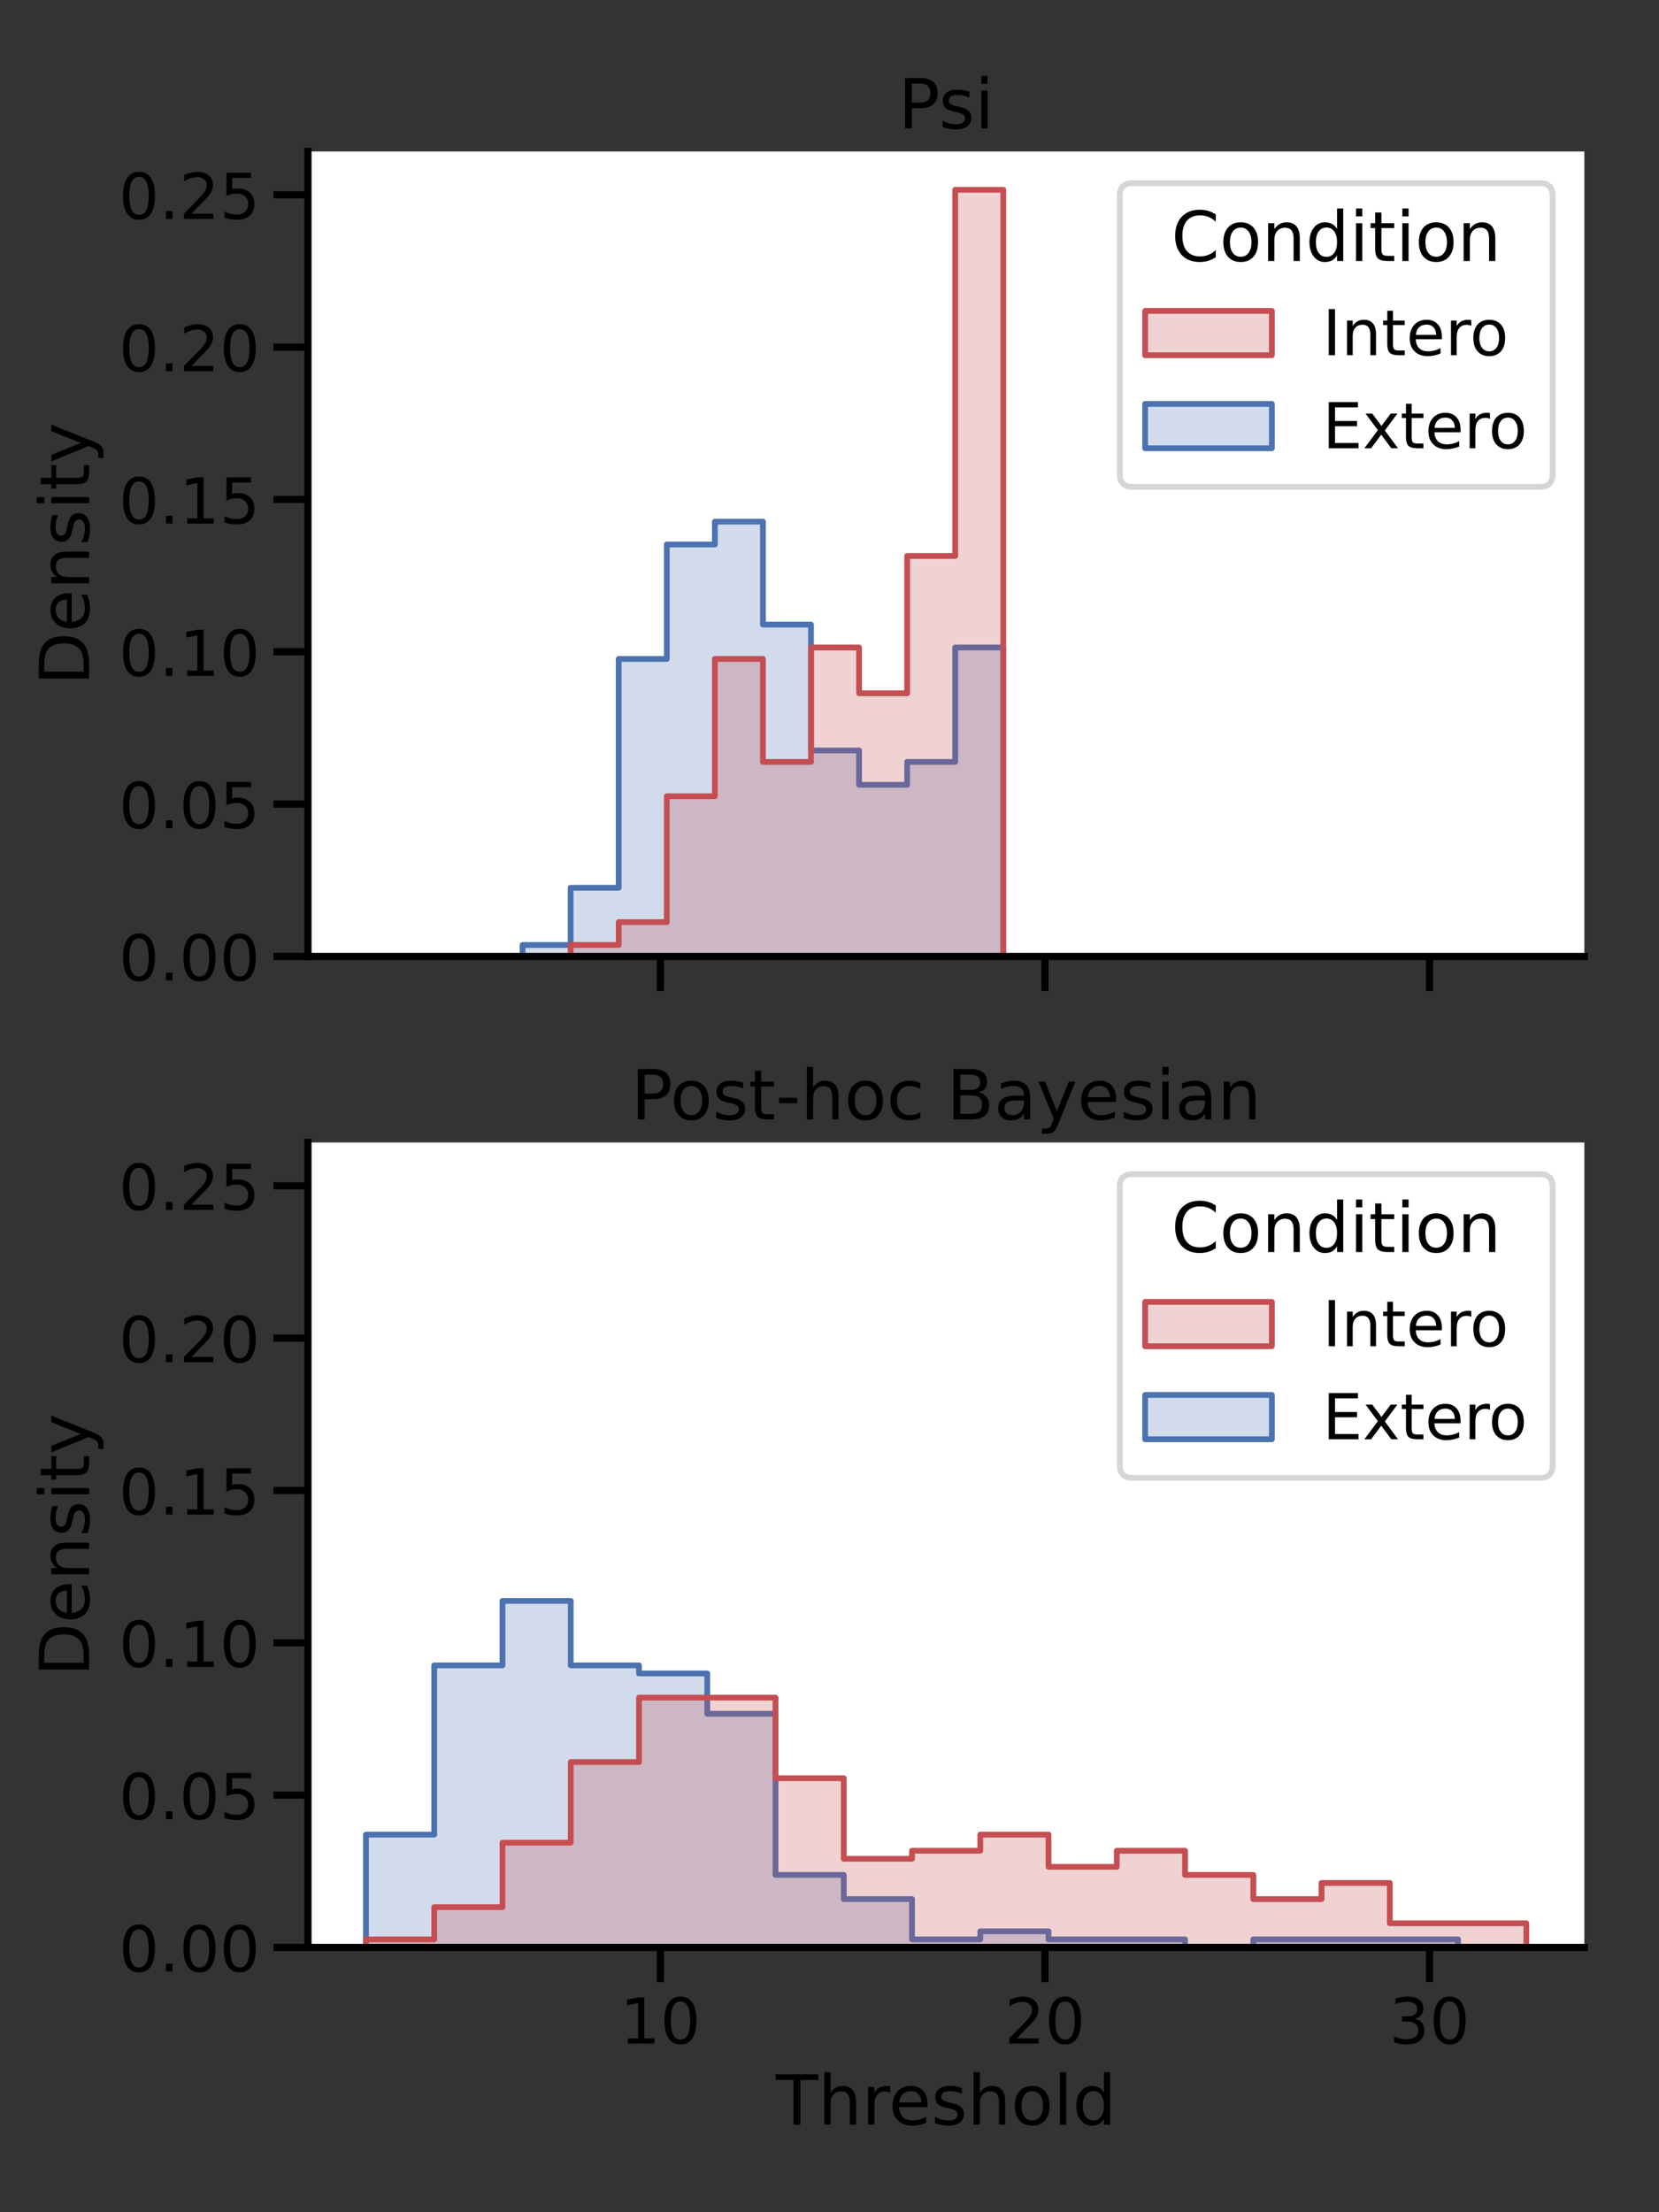 <?xml version="1.0" encoding="utf-8" standalone="no"?>
<!DOCTYPE svg PUBLIC "-//W3C//DTD SVG 1.1//EN"
  "http://www.w3.org/Graphics/SVG/1.1/DTD/svg11.dtd">
<!-- Created with matplotlib (https://matplotlib.org/) -->
<svg height="576pt" version="1.1" viewBox="0 0 432 576" width="432pt" xmlns="http://www.w3.org/2000/svg" xmlns:xlink="http://www.w3.org/1999/xlink">
 <rect x="0" y="0" width="432" height="576" fill="#333333" stroke="none"/>
 <defs>
  <style type="text/css">*{stroke-linecap:butt;stroke-linejoin:round;}</style>
 </defs>
 <g id="figure_1">
  <g id="patch_1">
   <path d="M 0 576 
L 432 576 
L 432 0 
L 0 0 
z
" style="fill:none;"/>
  </g>
  <g id="axes_1">
   <g id="patch_2">
    <path d="M 80.19 249.03 
L 412.56 249.03 
L 412.56 39.44 
L 80.19 39.44 
z
" style="fill:#ffffff;"/>
   </g>
   <g id="PolyCollection_1">
    <defs>
     <path d="M 136.075 -329.949 
L 136.075 -326.97 
L 148.593 -326.97 
L 148.593 -326.97 
L 161.111 -326.97 
L 161.111 -326.97 
L 173.629 -326.97 
L 173.629 -326.97 
L 186.148 -326.97 
L 186.148 -326.97 
L 198.666 -326.97 
L 198.666 -326.97 
L 211.184 -326.97 
L 211.184 -326.97 
L 223.702 -326.97 
L 223.702 -326.97 
L 236.22 -326.97 
L 236.22 -326.97 
L 248.738 -326.97 
L 248.738 -326.97 
L 261.256 -326.97 
L 261.256 -326.97 
L 261.256 -407.41 
L 261.256 -407.41 
L 261.256 -407.41 
L 248.738 -407.41 
L 248.738 -377.617 
L 236.22 -377.617 
L 236.22 -371.659 
L 223.702 -371.659 
L 223.702 -380.596 
L 211.184 -380.596 
L 211.184 -413.368 
L 198.666 -413.368 
L 198.666 -440.181 
L 186.148 -440.181 
L 186.148 -434.223 
L 173.629 -434.223 
L 173.629 -404.43 
L 161.111 -404.43 
L 161.111 -344.845 
L 148.593 -344.845 
L 148.593 -329.949 
L 136.075 -329.949 
z
" id="me4d2d874b7" style="stroke:#4c72b0;stroke-width:1.5;"/>
    </defs>
    <g clip-path="url(#pc66f70544a)">
     <use style="fill:#4c72b0;fill-opacity:0.25;stroke:#4c72b0;stroke-width:1.5;" x="0" xlink:href="#me4d2d874b7" y="576"/>
    </g>
   </g>
   <g id="PolyCollection_2">
    <defs>
     <path d="M 136.075 -326.97 
L 136.075 -326.97 
L 148.593 -326.97 
L 148.593 -326.97 
L 161.111 -326.97 
L 161.111 -326.97 
L 173.629 -326.97 
L 173.629 -326.97 
L 186.148 -326.97 
L 186.148 -326.97 
L 198.666 -326.97 
L 198.666 -326.97 
L 211.184 -326.97 
L 211.184 -326.97 
L 223.702 -326.97 
L 223.702 -326.97 
L 236.22 -326.97 
L 236.22 -326.97 
L 248.738 -326.97 
L 248.738 -326.97 
L 261.256 -326.97 
L 261.256 -326.97 
L 261.256 -526.58 
L 261.256 -526.58 
L 261.256 -526.58 
L 248.738 -526.58 
L 248.738 -431.244 
L 236.22 -431.244 
L 236.22 -395.493 
L 223.702 -395.493 
L 223.702 -407.41 
L 211.184 -407.41 
L 211.184 -377.617 
L 198.666 -377.617 
L 198.666 -404.43 
L 186.148 -404.43 
L 186.148 -368.679 
L 173.629 -368.679 
L 173.629 -335.908 
L 161.111 -335.908 
L 161.111 -329.949 
L 148.593 -329.949 
L 148.593 -326.97 
L 136.075 -326.97 
z
" id="mf12b22eb9f" style="stroke:#c44e52;stroke-width:1.5;"/>
    </defs>
    <g clip-path="url(#pc66f70544a)">
     <use style="fill:#c44e52;fill-opacity:0.25;stroke:#c44e52;stroke-width:1.5;" x="0" xlink:href="#mf12b22eb9f" y="576"/>
    </g>
   </g>
   <g id="matplotlib.axis_1">
    <g id="xtick_1">
     <g id="line2d_1">
      <defs>
       <path d="M 0 0 
L 0 9 
" id="mfdfb6f76f3" style="stroke:#000000;stroke-width:1.875;"/>
      </defs>
      <g>
       <use style="stroke:#000000;stroke-width:1.875;" x="171.951" xlink:href="#mfdfb6f76f3" y="249.03"/>
      </g>
     </g>
    </g>
    <g id="xtick_2">
     <g id="line2d_2">
      <g>
       <use style="stroke:#000000;stroke-width:1.875;" x="272.098" xlink:href="#mfdfb6f76f3" y="249.03"/>
      </g>
     </g>
    </g>
    <g id="xtick_3">
     <g id="line2d_3">
      <g>
       <use style="stroke:#000000;stroke-width:1.875;" x="372.245" xlink:href="#mfdfb6f76f3" y="249.03"/>
      </g>
     </g>
    </g>
   </g>
   <g id="matplotlib.axis_2">
    <g id="ytick_1">
     <g id="line2d_4">
      <defs>
       <path d="M 0 0 
L -9 0 
" id="mc3968d16d3" style="stroke:#000000;stroke-width:1.875;"/>
      </defs>
      <g>
       <use style="stroke:#000000;stroke-width:1.875;" x="80.19" xlink:href="#mc3968d16d3" y="249.03"/>
      </g>
     </g>
     <g id="text_1">
      <!-- 0.00 -->
      <g transform="translate(30.952 255.299)scale(0.165 -0.165)">
       <defs>
        <path d="M 31.781 66.406 
Q 24.172 66.406 20.328 58.906 
Q 16.5 51.422 16.5 36.375 
Q 16.5 21.391 20.328 13.891 
Q 24.172 6.391 31.781 6.391 
Q 39.453 6.391 43.281 13.891 
Q 47.125 21.391 47.125 36.375 
Q 47.125 51.422 43.281 58.906 
Q 39.453 66.406 31.781 66.406 
z
M 31.781 74.219 
Q 44.047 74.219 50.516 64.516 
Q 56.984 54.828 56.984 36.375 
Q 56.984 17.969 50.516 8.266 
Q 44.047 -1.422 31.781 -1.422 
Q 19.531 -1.422 13.062 8.266 
Q 6.594 17.969 6.594 36.375 
Q 6.594 54.828 13.062 64.516 
Q 19.531 74.219 31.781 74.219 
z
" id="DejaVuSans-48"/>
        <path d="M 10.688 12.406 
L 21 12.406 
L 21 0 
L 10.688 0 
z
" id="DejaVuSans-46"/>
       </defs>
       <use xlink:href="#DejaVuSans-48"/>
       <use x="63.623" xlink:href="#DejaVuSans-46"/>
       <use x="95.41" xlink:href="#DejaVuSans-48"/>
       <use x="159.033" xlink:href="#DejaVuSans-48"/>
      </g>
     </g>
    </g>
    <g id="ytick_2">
     <g id="line2d_5">
      <g>
       <use style="stroke:#000000;stroke-width:1.875;" x="80.19" xlink:href="#mc3968d16d3" y="209.37"/>
      </g>
     </g>
     <g id="text_2">
      <!-- 0.05 -->
      <g transform="translate(30.952 215.638)scale(0.165 -0.165)">
       <defs>
        <path d="M 10.797 72.906 
L 49.516 72.906 
L 49.516 64.594 
L 19.828 64.594 
L 19.828 46.734 
Q 21.969 47.469 24.109 47.828 
Q 26.266 48.188 28.422 48.188 
Q 40.625 48.188 47.75 41.5 
Q 54.891 34.812 54.891 23.391 
Q 54.891 11.625 47.562 5.094 
Q 40.234 -1.422 26.906 -1.422 
Q 22.312 -1.422 17.547 -0.641 
Q 12.797 0.141 7.719 1.703 
L 7.719 11.625 
Q 12.109 9.234 16.797 8.062 
Q 21.484 6.891 26.703 6.891 
Q 35.156 6.891 40.078 11.328 
Q 45.016 15.766 45.016 23.391 
Q 45.016 31 40.078 35.438 
Q 35.156 39.891 26.703 39.891 
Q 22.75 39.891 18.812 39.016 
Q 14.891 38.141 10.797 36.281 
z
" id="DejaVuSans-53"/>
       </defs>
       <use xlink:href="#DejaVuSans-48"/>
       <use x="63.623" xlink:href="#DejaVuSans-46"/>
       <use x="95.41" xlink:href="#DejaVuSans-48"/>
       <use x="159.033" xlink:href="#DejaVuSans-53"/>
      </g>
     </g>
    </g>
    <g id="ytick_3">
     <g id="line2d_6">
      <g>
       <use style="stroke:#000000;stroke-width:1.875;" x="80.19" xlink:href="#mc3968d16d3" y="169.709"/>
      </g>
     </g>
     <g id="text_3">
      <!-- 0.10 -->
      <g transform="translate(30.952 175.978)scale(0.165 -0.165)">
       <defs>
        <path d="M 12.406 8.297 
L 28.516 8.297 
L 28.516 63.922 
L 10.984 60.406 
L 10.984 69.391 
L 28.422 72.906 
L 38.281 72.906 
L 38.281 8.297 
L 54.391 8.297 
L 54.391 0 
L 12.406 0 
z
" id="DejaVuSans-49"/>
       </defs>
       <use xlink:href="#DejaVuSans-48"/>
       <use x="63.623" xlink:href="#DejaVuSans-46"/>
       <use x="95.41" xlink:href="#DejaVuSans-49"/>
       <use x="159.033" xlink:href="#DejaVuSans-48"/>
      </g>
     </g>
    </g>
    <g id="ytick_4">
     <g id="line2d_7">
      <g>
       <use style="stroke:#000000;stroke-width:1.875;" x="80.19" xlink:href="#mc3968d16d3" y="130.049"/>
      </g>
     </g>
     <g id="text_4">
      <!-- 0.15 -->
      <g transform="translate(30.952 136.318)scale(0.165 -0.165)">
       <use xlink:href="#DejaVuSans-48"/>
       <use x="63.623" xlink:href="#DejaVuSans-46"/>
       <use x="95.41" xlink:href="#DejaVuSans-49"/>
       <use x="159.033" xlink:href="#DejaVuSans-53"/>
      </g>
     </g>
    </g>
    <g id="ytick_5">
     <g id="line2d_8">
      <g>
       <use style="stroke:#000000;stroke-width:1.875;" x="80.19" xlink:href="#mc3968d16d3" y="90.389"/>
      </g>
     </g>
     <g id="text_5">
      <!-- 0.20 -->
      <g transform="translate(30.952 96.657)scale(0.165 -0.165)">
       <defs>
        <path d="M 19.188 8.297 
L 53.609 8.297 
L 53.609 0 
L 7.328 0 
L 7.328 8.297 
Q 12.938 14.109 22.625 23.891 
Q 32.328 33.688 34.812 36.531 
Q 39.547 41.844 41.422 45.531 
Q 43.312 49.219 43.312 52.781 
Q 43.312 58.594 39.234 62.25 
Q 35.156 65.922 28.609 65.922 
Q 23.969 65.922 18.812 64.312 
Q 13.672 62.703 7.812 59.422 
L 7.812 69.391 
Q 13.766 71.781 18.938 73 
Q 24.125 74.219 28.422 74.219 
Q 39.75 74.219 46.484 68.547 
Q 53.219 62.891 53.219 53.422 
Q 53.219 48.922 51.531 44.891 
Q 49.859 40.875 45.406 35.406 
Q 44.188 33.984 37.641 27.219 
Q 31.109 20.453 19.188 8.297 
z
" id="DejaVuSans-50"/>
       </defs>
       <use xlink:href="#DejaVuSans-48"/>
       <use x="63.623" xlink:href="#DejaVuSans-46"/>
       <use x="95.41" xlink:href="#DejaVuSans-50"/>
       <use x="159.033" xlink:href="#DejaVuSans-48"/>
      </g>
     </g>
    </g>
    <g id="ytick_6">
     <g id="line2d_9">
      <g>
       <use style="stroke:#000000;stroke-width:1.875;" x="80.19" xlink:href="#mc3968d16d3" y="50.728"/>
      </g>
     </g>
     <g id="text_6">
      <!-- 0.25 -->
      <g transform="translate(30.952 56.997)scale(0.165 -0.165)">
       <use xlink:href="#DejaVuSans-48"/>
       <use x="63.623" xlink:href="#DejaVuSans-46"/>
       <use x="95.41" xlink:href="#DejaVuSans-50"/>
       <use x="159.033" xlink:href="#DejaVuSans-53"/>
      </g>
     </g>
    </g>
    <g id="text_7">
     <!-- Density -->
     <g transform="translate(23.208 178.45)rotate(-90)scale(0.18 -0.18)">
      <defs>
       <path d="M 19.672 64.797 
L 19.672 8.109 
L 31.594 8.109 
Q 46.688 8.109 53.688 14.938 
Q 60.688 21.781 60.688 36.531 
Q 60.688 51.172 53.688 57.984 
Q 46.688 64.797 31.594 64.797 
z
M 9.812 72.906 
L 30.078 72.906 
Q 51.266 72.906 61.172 64.094 
Q 71.094 55.281 71.094 36.531 
Q 71.094 17.672 61.125 8.828 
Q 51.172 0 30.078 0 
L 9.812 0 
z
" id="DejaVuSans-68"/>
       <path d="M 56.203 29.594 
L 56.203 25.203 
L 14.891 25.203 
Q 15.484 15.922 20.484 11.062 
Q 25.484 6.203 34.422 6.203 
Q 39.594 6.203 44.453 7.469 
Q 49.312 8.734 54.109 11.281 
L 54.109 2.781 
Q 49.266 0.734 44.188 -0.344 
Q 39.109 -1.422 33.891 -1.422 
Q 20.797 -1.422 13.156 6.188 
Q 5.516 13.812 5.516 26.812 
Q 5.516 40.234 12.766 48.109 
Q 20.016 56 32.328 56 
Q 43.359 56 49.781 48.891 
Q 56.203 41.797 56.203 29.594 
z
M 47.219 32.234 
Q 47.125 39.594 43.094 43.984 
Q 39.062 48.391 32.422 48.391 
Q 24.906 48.391 20.391 44.141 
Q 15.875 39.891 15.188 32.172 
z
" id="DejaVuSans-101"/>
       <path d="M 54.891 33.016 
L 54.891 0 
L 45.906 0 
L 45.906 32.719 
Q 45.906 40.484 42.875 44.328 
Q 39.844 48.188 33.797 48.188 
Q 26.516 48.188 22.312 43.547 
Q 18.109 38.922 18.109 30.906 
L 18.109 0 
L 9.078 0 
L 9.078 54.688 
L 18.109 54.688 
L 18.109 46.188 
Q 21.344 51.125 25.703 53.562 
Q 30.078 56 35.797 56 
Q 45.219 56 50.047 50.172 
Q 54.891 44.344 54.891 33.016 
z
" id="DejaVuSans-110"/>
       <path d="M 44.281 53.078 
L 44.281 44.578 
Q 40.484 46.531 36.375 47.5 
Q 32.281 48.484 27.875 48.484 
Q 21.188 48.484 17.844 46.438 
Q 14.5 44.391 14.5 40.281 
Q 14.5 37.156 16.891 35.375 
Q 19.281 33.594 26.516 31.984 
L 29.594 31.297 
Q 39.156 29.25 43.188 25.516 
Q 47.219 21.781 47.219 15.094 
Q 47.219 7.469 41.188 3.016 
Q 35.156 -1.422 24.609 -1.422 
Q 20.219 -1.422 15.453 -0.562 
Q 10.688 0.297 5.422 2 
L 5.422 11.281 
Q 10.406 8.688 15.234 7.391 
Q 20.062 6.109 24.812 6.109 
Q 31.156 6.109 34.562 8.281 
Q 37.984 10.453 37.984 14.406 
Q 37.984 18.062 35.516 20.016 
Q 33.062 21.969 24.703 23.781 
L 21.578 24.516 
Q 13.234 26.266 9.516 29.906 
Q 5.812 33.547 5.812 39.891 
Q 5.812 47.609 11.281 51.797 
Q 16.75 56 26.812 56 
Q 31.781 56 36.172 55.266 
Q 40.578 54.547 44.281 53.078 
z
" id="DejaVuSans-115"/>
       <path d="M 9.422 54.688 
L 18.406 54.688 
L 18.406 0 
L 9.422 0 
z
M 9.422 75.984 
L 18.406 75.984 
L 18.406 64.594 
L 9.422 64.594 
z
" id="DejaVuSans-105"/>
       <path d="M 18.312 70.219 
L 18.312 54.688 
L 36.812 54.688 
L 36.812 47.703 
L 18.312 47.703 
L 18.312 18.016 
Q 18.312 11.328 20.141 9.422 
Q 21.969 7.516 27.594 7.516 
L 36.812 7.516 
L 36.812 0 
L 27.594 0 
Q 17.188 0 13.234 3.875 
Q 9.281 7.766 9.281 18.016 
L 9.281 47.703 
L 2.688 47.703 
L 2.688 54.688 
L 9.281 54.688 
L 9.281 70.219 
z
" id="DejaVuSans-116"/>
       <path d="M 32.172 -5.078 
Q 28.375 -14.844 24.75 -17.812 
Q 21.141 -20.797 15.094 -20.797 
L 7.906 -20.797 
L 7.906 -13.281 
L 13.188 -13.281 
Q 16.891 -13.281 18.938 -11.516 
Q 21 -9.766 23.484 -3.219 
L 25.094 0.875 
L 2.984 54.688 
L 12.5 54.688 
L 29.594 11.922 
L 46.688 54.688 
L 56.203 54.688 
z
" id="DejaVuSans-121"/>
      </defs>
      <use xlink:href="#DejaVuSans-68"/>
      <use x="77.002" xlink:href="#DejaVuSans-101"/>
      <use x="138.525" xlink:href="#DejaVuSans-110"/>
      <use x="201.904" xlink:href="#DejaVuSans-115"/>
      <use x="254.004" xlink:href="#DejaVuSans-105"/>
      <use x="281.787" xlink:href="#DejaVuSans-116"/>
      <use x="320.996" xlink:href="#DejaVuSans-121"/>
     </g>
    </g>
   </g>
   <g id="patch_3">
    <path d="M 80.19 249.03 
L 80.19 39.44 
" style="fill:none;stroke:#000000;stroke-linecap:square;stroke-linejoin:miter;stroke-width:1.875;"/>
   </g>
   <g id="patch_4">
    <path d="M 80.19 249.03 
L 412.56 249.03 
" style="fill:none;stroke:#000000;stroke-linecap:square;stroke-linejoin:miter;stroke-width:1.875;"/>
   </g>
   <g id="text_8">
    <!-- Psi -->
    <g transform="translate(233.917 33.44)scale(0.18 -0.18)">
     <defs>
      <path d="M 19.672 64.797 
L 19.672 37.406 
L 32.078 37.406 
Q 38.969 37.406 42.719 40.969 
Q 46.484 44.531 46.484 51.125 
Q 46.484 57.672 42.719 61.234 
Q 38.969 64.797 32.078 64.797 
z
M 9.812 72.906 
L 32.078 72.906 
Q 44.344 72.906 50.609 67.359 
Q 56.891 61.812 56.891 51.125 
Q 56.891 40.328 50.609 34.812 
Q 44.344 29.297 32.078 29.297 
L 19.672 29.297 
L 19.672 0 
L 9.812 0 
z
" id="DejaVuSans-80"/>
     </defs>
     <use xlink:href="#DejaVuSans-80"/>
     <use x="58.553" xlink:href="#DejaVuSans-115"/>
     <use x="110.652" xlink:href="#DejaVuSans-105"/>
    </g>
   </g>
   <g id="legend_1">
    <g id="patch_5">
     <path d="M 294.889 126.748 
L 401.01 126.748 
Q 404.31 126.748 404.31 123.448 
L 404.31 50.99 
Q 404.31 47.69 401.01 47.69 
L 294.889 47.69 
Q 291.589 47.69 291.589 50.99 
L 291.589 123.448 
Q 291.589 126.748 294.889 126.748 
z
" style="fill:#ffffff;opacity:0.8;stroke:#cccccc;stroke-linejoin:miter;stroke-width:1.5;"/>
    </g>
    <g id="text_9">
     <!-- Condition -->
     <g transform="translate(305.001 67.967)scale(0.18 -0.18)">
      <defs>
       <path d="M 64.406 67.281 
L 64.406 56.891 
Q 59.422 61.531 53.781 63.812 
Q 48.141 66.109 41.797 66.109 
Q 29.297 66.109 22.656 58.469 
Q 16.016 50.828 16.016 36.375 
Q 16.016 21.969 22.656 14.328 
Q 29.297 6.688 41.797 6.688 
Q 48.141 6.688 53.781 8.984 
Q 59.422 11.281 64.406 15.922 
L 64.406 5.609 
Q 59.234 2.094 53.438 0.328 
Q 47.656 -1.422 41.219 -1.422 
Q 24.656 -1.422 15.125 8.703 
Q 5.609 18.844 5.609 36.375 
Q 5.609 53.953 15.125 64.078 
Q 24.656 74.219 41.219 74.219 
Q 47.75 74.219 53.531 72.484 
Q 59.328 70.75 64.406 67.281 
z
" id="DejaVuSans-67"/>
       <path d="M 30.609 48.391 
Q 23.391 48.391 19.188 42.75 
Q 14.984 37.109 14.984 27.297 
Q 14.984 17.484 19.156 11.844 
Q 23.344 6.203 30.609 6.203 
Q 37.797 6.203 41.984 11.859 
Q 46.188 17.531 46.188 27.297 
Q 46.188 37.016 41.984 42.703 
Q 37.797 48.391 30.609 48.391 
z
M 30.609 56 
Q 42.328 56 49.016 48.375 
Q 55.719 40.766 55.719 27.297 
Q 55.719 13.875 49.016 6.219 
Q 42.328 -1.422 30.609 -1.422 
Q 18.844 -1.422 12.172 6.219 
Q 5.516 13.875 5.516 27.297 
Q 5.516 40.766 12.172 48.375 
Q 18.844 56 30.609 56 
z
" id="DejaVuSans-111"/>
       <path d="M 45.406 46.391 
L 45.406 75.984 
L 54.391 75.984 
L 54.391 0 
L 45.406 0 
L 45.406 8.203 
Q 42.578 3.328 38.25 0.953 
Q 33.938 -1.422 27.875 -1.422 
Q 17.969 -1.422 11.734 6.484 
Q 5.516 14.406 5.516 27.297 
Q 5.516 40.188 11.734 48.094 
Q 17.969 56 27.875 56 
Q 33.938 56 38.25 53.625 
Q 42.578 51.266 45.406 46.391 
z
M 14.797 27.297 
Q 14.797 17.391 18.875 11.75 
Q 22.953 6.109 30.078 6.109 
Q 37.203 6.109 41.297 11.75 
Q 45.406 17.391 45.406 27.297 
Q 45.406 37.203 41.297 42.844 
Q 37.203 48.484 30.078 48.484 
Q 22.953 48.484 18.875 42.844 
Q 14.797 37.203 14.797 27.297 
z
" id="DejaVuSans-100"/>
      </defs>
      <use xlink:href="#DejaVuSans-67"/>
      <use x="69.824" xlink:href="#DejaVuSans-111"/>
      <use x="131.006" xlink:href="#DejaVuSans-110"/>
      <use x="194.385" xlink:href="#DejaVuSans-100"/>
      <use x="257.861" xlink:href="#DejaVuSans-105"/>
      <use x="285.645" xlink:href="#DejaVuSans-116"/>
      <use x="324.854" xlink:href="#DejaVuSans-105"/>
      <use x="352.637" xlink:href="#DejaVuSans-111"/>
      <use x="413.818" xlink:href="#DejaVuSans-110"/>
     </g>
    </g>
    <g id="patch_6">
     <path d="M 298.189 92.498 
L 331.189 92.498 
L 331.189 80.948 
L 298.189 80.948 
z
" style="fill:#c44e52;fill-opacity:0.25;stroke:#c44e52;stroke-linejoin:miter;stroke-width:1.5;"/>
    </g>
    <g id="text_10">
     <!-- Intero -->
     <g transform="translate(344.389 92.498)scale(0.165 -0.165)">
      <defs>
       <path d="M 9.812 72.906 
L 19.672 72.906 
L 19.672 0 
L 9.812 0 
z
" id="DejaVuSans-73"/>
       <path d="M 41.109 46.297 
Q 39.594 47.172 37.812 47.578 
Q 36.031 48 33.891 48 
Q 26.266 48 22.188 43.047 
Q 18.109 38.094 18.109 28.812 
L 18.109 0 
L 9.078 0 
L 9.078 54.688 
L 18.109 54.688 
L 18.109 46.188 
Q 20.953 51.172 25.484 53.578 
Q 30.031 56 36.531 56 
Q 37.453 56 38.578 55.875 
Q 39.703 55.766 41.062 55.516 
z
" id="DejaVuSans-114"/>
      </defs>
      <use xlink:href="#DejaVuSans-73"/>
      <use x="29.492" xlink:href="#DejaVuSans-110"/>
      <use x="92.871" xlink:href="#DejaVuSans-116"/>
      <use x="132.08" xlink:href="#DejaVuSans-101"/>
      <use x="193.604" xlink:href="#DejaVuSans-114"/>
      <use x="232.467" xlink:href="#DejaVuSans-111"/>
     </g>
    </g>
    <g id="patch_7">
     <path d="M 298.189 116.717 
L 331.189 116.717 
L 331.189 105.167 
L 298.189 105.167 
z
" style="fill:#4c72b0;fill-opacity:0.25;stroke:#4c72b0;stroke-linejoin:miter;stroke-width:1.5;"/>
    </g>
    <g id="text_11">
     <!-- Extero -->
     <g transform="translate(344.389 116.717)scale(0.165 -0.165)">
      <defs>
       <path d="M 9.812 72.906 
L 55.906 72.906 
L 55.906 64.594 
L 19.672 64.594 
L 19.672 43.016 
L 54.391 43.016 
L 54.391 34.719 
L 19.672 34.719 
L 19.672 8.297 
L 56.781 8.297 
L 56.781 0 
L 9.812 0 
z
" id="DejaVuSans-69"/>
       <path d="M 54.891 54.688 
L 35.109 28.078 
L 55.906 0 
L 45.312 0 
L 29.391 21.484 
L 13.484 0 
L 2.875 0 
L 24.125 28.609 
L 4.688 54.688 
L 15.281 54.688 
L 29.781 35.203 
L 44.281 54.688 
z
" id="DejaVuSans-120"/>
      </defs>
      <use xlink:href="#DejaVuSans-69"/>
      <use x="63.184" xlink:href="#DejaVuSans-120"/>
      <use x="122.363" xlink:href="#DejaVuSans-116"/>
      <use x="161.572" xlink:href="#DejaVuSans-101"/>
      <use x="223.096" xlink:href="#DejaVuSans-114"/>
      <use x="261.959" xlink:href="#DejaVuSans-111"/>
     </g>
    </g>
   </g>
  </g>
  <g id="axes_2">
   <g id="patch_8">
    <path d="M 80.19 507.06 
L 412.56 507.06 
L 412.56 297.47 
L 80.19 297.47 
z
" style="fill:#ffffff;"/>
   </g>
   <g id="PolyCollection_3">
    <defs>
     <path d="M 95.298 -98.316 
L 95.298 -68.94 
L 113.072 -68.94 
L 113.072 -68.94 
L 130.845 -68.94 
L 130.845 -68.94 
L 148.619 -68.94 
L 148.619 -68.94 
L 166.393 -68.94 
L 166.393 -68.94 
L 184.167 -68.94 
L 184.167 -68.94 
L 201.941 -68.94 
L 201.941 -68.94 
L 219.714 -68.94 
L 219.714 -68.94 
L 237.488 -68.94 
L 237.488 -68.94 
L 255.262 -68.94 
L 255.262 -68.94 
L 273.036 -68.94 
L 273.036 -68.94 
L 290.809 -68.94 
L 290.809 -68.94 
L 308.583 -68.94 
L 308.583 -68.94 
L 326.357 -68.94 
L 326.357 -68.94 
L 344.131 -68.94 
L 344.131 -68.94 
L 361.905 -68.94 
L 361.905 -68.94 
L 379.678 -68.94 
L 379.678 -68.94 
L 397.452 -68.94 
L 397.452 -68.94 
L 397.452 -68.94 
L 397.452 -68.94 
L 397.452 -68.94 
L 379.678 -68.94 
L 379.678 -71.038 
L 361.905 -71.038 
L 361.905 -71.038 
L 344.131 -71.038 
L 344.131 -71.038 
L 326.357 -71.038 
L 326.357 -68.94 
L 308.583 -68.94 
L 308.583 -71.038 
L 290.809 -71.038 
L 290.809 -71.038 
L 273.036 -71.038 
L 273.036 -73.137 
L 255.262 -73.137 
L 255.262 -71.038 
L 237.488 -71.038 
L 237.488 -81.53 
L 219.714 -81.53 
L 219.714 -87.825 
L 201.941 -87.825 
L 201.941 -129.79 
L 184.167 -129.79 
L 184.167 -140.282 
L 166.393 -140.282 
L 166.393 -142.38 
L 148.619 -142.38 
L 148.619 -159.167 
L 130.845 -159.167 
L 130.845 -142.38 
L 113.072 -142.38 
L 113.072 -98.316 
L 95.298 -98.316 
z
" id="mebda67fe55" style="stroke:#4c72b0;stroke-width:1.5;"/>
    </defs>
    <g clip-path="url(#pb636fa1273)">
     <use style="fill:#4c72b0;fill-opacity:0.25;stroke:#4c72b0;stroke-width:1.5;" x="0" xlink:href="#mebda67fe55" y="576"/>
    </g>
   </g>
   <g id="PolyCollection_4">
    <defs>
     <path d="M 95.298 -71.038 
L 95.298 -68.94 
L 113.072 -68.94 
L 113.072 -68.94 
L 130.845 -68.94 
L 130.845 -68.94 
L 148.619 -68.94 
L 148.619 -68.94 
L 166.393 -68.94 
L 166.393 -68.94 
L 184.167 -68.94 
L 184.167 -68.94 
L 201.941 -68.94 
L 201.941 -68.94 
L 219.714 -68.94 
L 219.714 -68.94 
L 237.488 -68.94 
L 237.488 -68.94 
L 255.262 -68.94 
L 255.262 -68.94 
L 273.036 -68.94 
L 273.036 -68.94 
L 290.809 -68.94 
L 290.809 -68.94 
L 308.583 -68.94 
L 308.583 -68.94 
L 326.357 -68.94 
L 326.357 -68.94 
L 344.131 -68.94 
L 344.131 -68.94 
L 361.905 -68.94 
L 361.905 -68.94 
L 379.678 -68.94 
L 379.678 -68.94 
L 397.452 -68.94 
L 397.452 -68.94 
L 397.452 -75.235 
L 397.452 -75.235 
L 397.452 -75.235 
L 379.678 -75.235 
L 379.678 -75.235 
L 361.905 -75.235 
L 361.905 -85.726 
L 344.131 -85.726 
L 344.131 -81.53 
L 326.357 -81.53 
L 326.357 -87.825 
L 308.583 -87.825 
L 308.583 -94.12 
L 290.809 -94.12 
L 290.809 -89.923 
L 273.036 -89.923 
L 273.036 -98.316 
L 255.262 -98.316 
L 255.262 -94.12 
L 237.488 -94.12 
L 237.488 -92.021 
L 219.714 -92.021 
L 219.714 -113.004 
L 201.941 -113.004 
L 201.941 -133.987 
L 184.167 -133.987 
L 184.167 -133.987 
L 166.393 -133.987 
L 166.393 -117.201 
L 148.619 -117.201 
L 148.619 -96.218 
L 130.845 -96.218 
L 130.845 -79.431 
L 113.072 -79.431 
L 113.072 -71.038 
L 95.298 -71.038 
z
" id="md28f809100" style="stroke:#c44e52;stroke-width:1.5;"/>
    </defs>
    <g clip-path="url(#pb636fa1273)">
     <use style="fill:#c44e52;fill-opacity:0.25;stroke:#c44e52;stroke-width:1.5;" x="0" xlink:href="#md28f809100" y="576"/>
    </g>
   </g>
   <g id="matplotlib.axis_3">
    <g id="xtick_4">
     <g id="line2d_10">
      <g>
       <use style="stroke:#000000;stroke-width:1.875;" x="171.951" xlink:href="#mfdfb6f76f3" y="507.06"/>
      </g>
     </g>
     <g id="text_12">
      <!-- 10 -->
      <g transform="translate(161.452 532.097)scale(0.165 -0.165)">
       <use xlink:href="#DejaVuSans-49"/>
       <use x="63.623" xlink:href="#DejaVuSans-48"/>
      </g>
     </g>
    </g>
    <g id="xtick_5">
     <g id="line2d_11">
      <g>
       <use style="stroke:#000000;stroke-width:1.875;" x="272.098" xlink:href="#mfdfb6f76f3" y="507.06"/>
      </g>
     </g>
     <g id="text_13">
      <!-- 20 -->
      <g transform="translate(261.6 532.097)scale(0.165 -0.165)">
       <use xlink:href="#DejaVuSans-50"/>
       <use x="63.623" xlink:href="#DejaVuSans-48"/>
      </g>
     </g>
    </g>
    <g id="xtick_6">
     <g id="line2d_12">
      <g>
       <use style="stroke:#000000;stroke-width:1.875;" x="372.245" xlink:href="#mfdfb6f76f3" y="507.06"/>
      </g>
     </g>
     <g id="text_14">
      <!-- 30 -->
      <g transform="translate(361.747 532.097)scale(0.165 -0.165)">
       <defs>
        <path d="M 40.578 39.312 
Q 47.656 37.797 51.625 33 
Q 55.609 28.219 55.609 21.188 
Q 55.609 10.406 48.188 4.484 
Q 40.766 -1.422 27.094 -1.422 
Q 22.516 -1.422 17.656 -0.516 
Q 12.797 0.391 7.625 2.203 
L 7.625 11.719 
Q 11.719 9.328 16.594 8.109 
Q 21.484 6.891 26.812 6.891 
Q 36.078 6.891 40.938 10.547 
Q 45.797 14.203 45.797 21.188 
Q 45.797 27.641 41.281 31.266 
Q 36.766 34.906 28.719 34.906 
L 20.219 34.906 
L 20.219 43.016 
L 29.109 43.016 
Q 36.375 43.016 40.234 45.922 
Q 44.094 48.828 44.094 54.297 
Q 44.094 59.906 40.109 62.906 
Q 36.141 65.922 28.719 65.922 
Q 24.656 65.922 20.016 65.031 
Q 15.375 64.156 9.812 62.312 
L 9.812 71.094 
Q 15.438 72.656 20.344 73.438 
Q 25.25 74.219 29.594 74.219 
Q 40.828 74.219 47.359 69.109 
Q 53.906 64.016 53.906 55.328 
Q 53.906 49.266 50.438 45.094 
Q 46.969 40.922 40.578 39.312 
z
" id="DejaVuSans-51"/>
       </defs>
       <use xlink:href="#DejaVuSans-51"/>
       <use x="63.623" xlink:href="#DejaVuSans-48"/>
      </g>
     </g>
    </g>
    <g id="text_15">
     <!-- Threshold -->
     <g transform="translate(202.026 553.206)scale(0.18 -0.18)">
      <defs>
       <path d="M -0.297 72.906 
L 61.375 72.906 
L 61.375 64.594 
L 35.5 64.594 
L 35.5 0 
L 25.594 0 
L 25.594 64.594 
L -0.297 64.594 
z
" id="DejaVuSans-84"/>
       <path d="M 54.891 33.016 
L 54.891 0 
L 45.906 0 
L 45.906 32.719 
Q 45.906 40.484 42.875 44.328 
Q 39.844 48.188 33.797 48.188 
Q 26.516 48.188 22.312 43.547 
Q 18.109 38.922 18.109 30.906 
L 18.109 0 
L 9.078 0 
L 9.078 75.984 
L 18.109 75.984 
L 18.109 46.188 
Q 21.344 51.125 25.703 53.562 
Q 30.078 56 35.797 56 
Q 45.219 56 50.047 50.172 
Q 54.891 44.344 54.891 33.016 
z
" id="DejaVuSans-104"/>
       <path d="M 9.422 75.984 
L 18.406 75.984 
L 18.406 0 
L 9.422 0 
z
" id="DejaVuSans-108"/>
      </defs>
      <use xlink:href="#DejaVuSans-84"/>
      <use x="61.084" xlink:href="#DejaVuSans-104"/>
      <use x="124.463" xlink:href="#DejaVuSans-114"/>
      <use x="163.326" xlink:href="#DejaVuSans-101"/>
      <use x="224.85" xlink:href="#DejaVuSans-115"/>
      <use x="276.949" xlink:href="#DejaVuSans-104"/>
      <use x="340.328" xlink:href="#DejaVuSans-111"/>
      <use x="401.51" xlink:href="#DejaVuSans-108"/>
      <use x="429.293" xlink:href="#DejaVuSans-100"/>
     </g>
    </g>
   </g>
   <g id="matplotlib.axis_4">
    <g id="ytick_7">
     <g id="line2d_13">
      <g>
       <use style="stroke:#000000;stroke-width:1.875;" x="80.19" xlink:href="#mc3968d16d3" y="507.06"/>
      </g>
     </g>
     <g id="text_16">
      <!-- 0.00 -->
      <g transform="translate(30.952 513.329)scale(0.165 -0.165)">
       <use xlink:href="#DejaVuSans-48"/>
       <use x="63.623" xlink:href="#DejaVuSans-46"/>
       <use x="95.41" xlink:href="#DejaVuSans-48"/>
       <use x="159.033" xlink:href="#DejaVuSans-48"/>
      </g>
     </g>
    </g>
    <g id="ytick_8">
     <g id="line2d_14">
      <g>
       <use style="stroke:#000000;stroke-width:1.875;" x="80.19" xlink:href="#mc3968d16d3" y="467.4"/>
      </g>
     </g>
     <g id="text_17">
      <!-- 0.05 -->
      <g transform="translate(30.952 473.668)scale(0.165 -0.165)">
       <use xlink:href="#DejaVuSans-48"/>
       <use x="63.623" xlink:href="#DejaVuSans-46"/>
       <use x="95.41" xlink:href="#DejaVuSans-48"/>
       <use x="159.033" xlink:href="#DejaVuSans-53"/>
      </g>
     </g>
    </g>
    <g id="ytick_9">
     <g id="line2d_15">
      <g>
       <use style="stroke:#000000;stroke-width:1.875;" x="80.19" xlink:href="#mc3968d16d3" y="427.739"/>
      </g>
     </g>
     <g id="text_18">
      <!-- 0.10 -->
      <g transform="translate(30.952 434.008)scale(0.165 -0.165)">
       <use xlink:href="#DejaVuSans-48"/>
       <use x="63.623" xlink:href="#DejaVuSans-46"/>
       <use x="95.41" xlink:href="#DejaVuSans-49"/>
       <use x="159.033" xlink:href="#DejaVuSans-48"/>
      </g>
     </g>
    </g>
    <g id="ytick_10">
     <g id="line2d_16">
      <g>
       <use style="stroke:#000000;stroke-width:1.875;" x="80.19" xlink:href="#mc3968d16d3" y="388.079"/>
      </g>
     </g>
     <g id="text_19">
      <!-- 0.15 -->
      <g transform="translate(30.952 394.348)scale(0.165 -0.165)">
       <use xlink:href="#DejaVuSans-48"/>
       <use x="63.623" xlink:href="#DejaVuSans-46"/>
       <use x="95.41" xlink:href="#DejaVuSans-49"/>
       <use x="159.033" xlink:href="#DejaVuSans-53"/>
      </g>
     </g>
    </g>
    <g id="ytick_11">
     <g id="line2d_17">
      <g>
       <use style="stroke:#000000;stroke-width:1.875;" x="80.19" xlink:href="#mc3968d16d3" y="348.419"/>
      </g>
     </g>
     <g id="text_20">
      <!-- 0.20 -->
      <g transform="translate(30.952 354.687)scale(0.165 -0.165)">
       <use xlink:href="#DejaVuSans-48"/>
       <use x="63.623" xlink:href="#DejaVuSans-46"/>
       <use x="95.41" xlink:href="#DejaVuSans-50"/>
       <use x="159.033" xlink:href="#DejaVuSans-48"/>
      </g>
     </g>
    </g>
    <g id="ytick_12">
     <g id="line2d_18">
      <g>
       <use style="stroke:#000000;stroke-width:1.875;" x="80.19" xlink:href="#mc3968d16d3" y="308.758"/>
      </g>
     </g>
     <g id="text_21">
      <!-- 0.25 -->
      <g transform="translate(30.952 315.027)scale(0.165 -0.165)">
       <use xlink:href="#DejaVuSans-48"/>
       <use x="63.623" xlink:href="#DejaVuSans-46"/>
       <use x="95.41" xlink:href="#DejaVuSans-50"/>
       <use x="159.033" xlink:href="#DejaVuSans-53"/>
      </g>
     </g>
    </g>
    <g id="text_22">
     <!-- Density -->
     <g transform="translate(23.208 436.48)rotate(-90)scale(0.18 -0.18)">
      <use xlink:href="#DejaVuSans-68"/>
      <use x="77.002" xlink:href="#DejaVuSans-101"/>
      <use x="138.525" xlink:href="#DejaVuSans-110"/>
      <use x="201.904" xlink:href="#DejaVuSans-115"/>
      <use x="254.004" xlink:href="#DejaVuSans-105"/>
      <use x="281.787" xlink:href="#DejaVuSans-116"/>
      <use x="320.996" xlink:href="#DejaVuSans-121"/>
     </g>
    </g>
   </g>
   <g id="patch_9">
    <path d="M 80.19 507.06 
L 80.19 297.47 
" style="fill:none;stroke:#000000;stroke-linecap:square;stroke-linejoin:miter;stroke-width:1.875;"/>
   </g>
   <g id="patch_10">
    <path d="M 80.19 507.06 
L 412.56 507.06 
" style="fill:none;stroke:#000000;stroke-linecap:square;stroke-linejoin:miter;stroke-width:1.875;"/>
   </g>
   <g id="text_23">
    <!-- Post-hoc Bayesian -->
    <g transform="translate(164.322 291.47)scale(0.18 -0.18)">
     <defs>
      <path d="M 4.891 31.391 
L 31.203 31.391 
L 31.203 23.391 
L 4.891 23.391 
z
" id="DejaVuSans-45"/>
      <path d="M 48.781 52.594 
L 48.781 44.188 
Q 44.969 46.297 41.141 47.344 
Q 37.312 48.391 33.406 48.391 
Q 24.656 48.391 19.812 42.844 
Q 14.984 37.312 14.984 27.297 
Q 14.984 17.281 19.812 11.734 
Q 24.656 6.203 33.406 6.203 
Q 37.312 6.203 41.141 7.25 
Q 44.969 8.297 48.781 10.406 
L 48.781 2.094 
Q 45.016 0.344 40.984 -0.531 
Q 36.969 -1.422 32.422 -1.422 
Q 20.062 -1.422 12.781 6.344 
Q 5.516 14.109 5.516 27.297 
Q 5.516 40.672 12.859 48.328 
Q 20.219 56 33.016 56 
Q 37.156 56 41.109 55.141 
Q 45.062 54.297 48.781 52.594 
z
" id="DejaVuSans-99"/>
      <path id="DejaVuSans-32"/>
      <path d="M 19.672 34.812 
L 19.672 8.109 
L 35.5 8.109 
Q 43.453 8.109 47.281 11.406 
Q 51.125 14.703 51.125 21.484 
Q 51.125 28.328 47.281 31.562 
Q 43.453 34.812 35.5 34.812 
z
M 19.672 64.797 
L 19.672 42.828 
L 34.281 42.828 
Q 41.5 42.828 45.031 45.531 
Q 48.578 48.25 48.578 53.812 
Q 48.578 59.328 45.031 62.062 
Q 41.5 64.797 34.281 64.797 
z
M 9.812 72.906 
L 35.016 72.906 
Q 46.297 72.906 52.391 68.219 
Q 58.5 63.531 58.5 54.891 
Q 58.5 48.188 55.375 44.234 
Q 52.25 40.281 46.188 39.312 
Q 53.469 37.75 57.5 32.781 
Q 61.531 27.828 61.531 20.406 
Q 61.531 10.641 54.891 5.312 
Q 48.25 0 35.984 0 
L 9.812 0 
z
" id="DejaVuSans-66"/>
      <path d="M 34.281 27.484 
Q 23.391 27.484 19.188 25 
Q 14.984 22.516 14.984 16.5 
Q 14.984 11.719 18.141 8.906 
Q 21.297 6.109 26.703 6.109 
Q 34.188 6.109 38.703 11.406 
Q 43.219 16.703 43.219 25.484 
L 43.219 27.484 
z
M 52.203 31.203 
L 52.203 0 
L 43.219 0 
L 43.219 8.297 
Q 40.141 3.328 35.547 0.953 
Q 30.953 -1.422 24.312 -1.422 
Q 15.922 -1.422 10.953 3.297 
Q 6 8.016 6 15.922 
Q 6 25.141 12.172 29.828 
Q 18.359 34.516 30.609 34.516 
L 43.219 34.516 
L 43.219 35.406 
Q 43.219 41.609 39.141 45 
Q 35.062 48.391 27.688 48.391 
Q 23 48.391 18.547 47.266 
Q 14.109 46.141 10.016 43.891 
L 10.016 52.203 
Q 14.938 54.109 19.578 55.047 
Q 24.219 56 28.609 56 
Q 40.484 56 46.344 49.844 
Q 52.203 43.703 52.203 31.203 
z
" id="DejaVuSans-97"/>
     </defs>
     <use xlink:href="#DejaVuSans-80"/>
     <use x="56.678" xlink:href="#DejaVuSans-111"/>
     <use x="117.859" xlink:href="#DejaVuSans-115"/>
     <use x="169.959" xlink:href="#DejaVuSans-116"/>
     <use x="209.168" xlink:href="#DejaVuSans-45"/>
     <use x="245.252" xlink:href="#DejaVuSans-104"/>
     <use x="308.631" xlink:href="#DejaVuSans-111"/>
     <use x="369.812" xlink:href="#DejaVuSans-99"/>
     <use x="424.793" xlink:href="#DejaVuSans-32"/>
     <use x="456.58" xlink:href="#DejaVuSans-66"/>
     <use x="525.184" xlink:href="#DejaVuSans-97"/>
     <use x="586.463" xlink:href="#DejaVuSans-121"/>
     <use x="645.643" xlink:href="#DejaVuSans-101"/>
     <use x="707.166" xlink:href="#DejaVuSans-115"/>
     <use x="759.266" xlink:href="#DejaVuSans-105"/>
     <use x="787.049" xlink:href="#DejaVuSans-97"/>
     <use x="848.328" xlink:href="#DejaVuSans-110"/>
    </g>
   </g>
   <g id="legend_2">
    <g id="patch_11">
     <path d="M 294.889 384.778 
L 401.01 384.778 
Q 404.31 384.778 404.31 381.478 
L 404.31 309.02 
Q 404.31 305.72 401.01 305.72 
L 294.889 305.72 
Q 291.589 305.72 291.589 309.02 
L 291.589 381.478 
Q 291.589 384.778 294.889 384.778 
z
" style="fill:#ffffff;opacity:0.8;stroke:#cccccc;stroke-linejoin:miter;stroke-width:1.5;"/>
    </g>
    <g id="text_24">
     <!-- Condition -->
     <g transform="translate(305.001 325.997)scale(0.18 -0.18)">
      <use xlink:href="#DejaVuSans-67"/>
      <use x="69.824" xlink:href="#DejaVuSans-111"/>
      <use x="131.006" xlink:href="#DejaVuSans-110"/>
      <use x="194.385" xlink:href="#DejaVuSans-100"/>
      <use x="257.861" xlink:href="#DejaVuSans-105"/>
      <use x="285.645" xlink:href="#DejaVuSans-116"/>
      <use x="324.854" xlink:href="#DejaVuSans-105"/>
      <use x="352.637" xlink:href="#DejaVuSans-111"/>
      <use x="413.818" xlink:href="#DejaVuSans-110"/>
     </g>
    </g>
    <g id="patch_12">
     <path d="M 298.189 350.528 
L 331.189 350.528 
L 331.189 338.978 
L 298.189 338.978 
z
" style="fill:#c44e52;fill-opacity:0.25;stroke:#c44e52;stroke-linejoin:miter;stroke-width:1.5;"/>
    </g>
    <g id="text_25">
     <!-- Intero -->
     <g transform="translate(344.389 350.528)scale(0.165 -0.165)">
      <use xlink:href="#DejaVuSans-73"/>
      <use x="29.492" xlink:href="#DejaVuSans-110"/>
      <use x="92.871" xlink:href="#DejaVuSans-116"/>
      <use x="132.08" xlink:href="#DejaVuSans-101"/>
      <use x="193.604" xlink:href="#DejaVuSans-114"/>
      <use x="232.467" xlink:href="#DejaVuSans-111"/>
     </g>
    </g>
    <g id="patch_13">
     <path d="M 298.189 374.747 
L 331.189 374.747 
L 331.189 363.197 
L 298.189 363.197 
z
" style="fill:#4c72b0;fill-opacity:0.25;stroke:#4c72b0;stroke-linejoin:miter;stroke-width:1.5;"/>
    </g>
    <g id="text_26">
     <!-- Extero -->
     <g transform="translate(344.389 374.747)scale(0.165 -0.165)">
      <use xlink:href="#DejaVuSans-69"/>
      <use x="63.184" xlink:href="#DejaVuSans-120"/>
      <use x="122.363" xlink:href="#DejaVuSans-116"/>
      <use x="161.572" xlink:href="#DejaVuSans-101"/>
      <use x="223.096" xlink:href="#DejaVuSans-114"/>
      <use x="261.959" xlink:href="#DejaVuSans-111"/>
     </g>
    </g>
   </g>
  </g>
 </g>
 <defs>
  <clipPath id="pc66f70544a">
   <rect height="209.59" width="332.37" x="80.19" y="39.44"/>
  </clipPath>
  <clipPath id="pb636fa1273">
   <rect height="209.59" width="332.37" x="80.19" y="297.47"/>
  </clipPath>
 </defs>
</svg>
